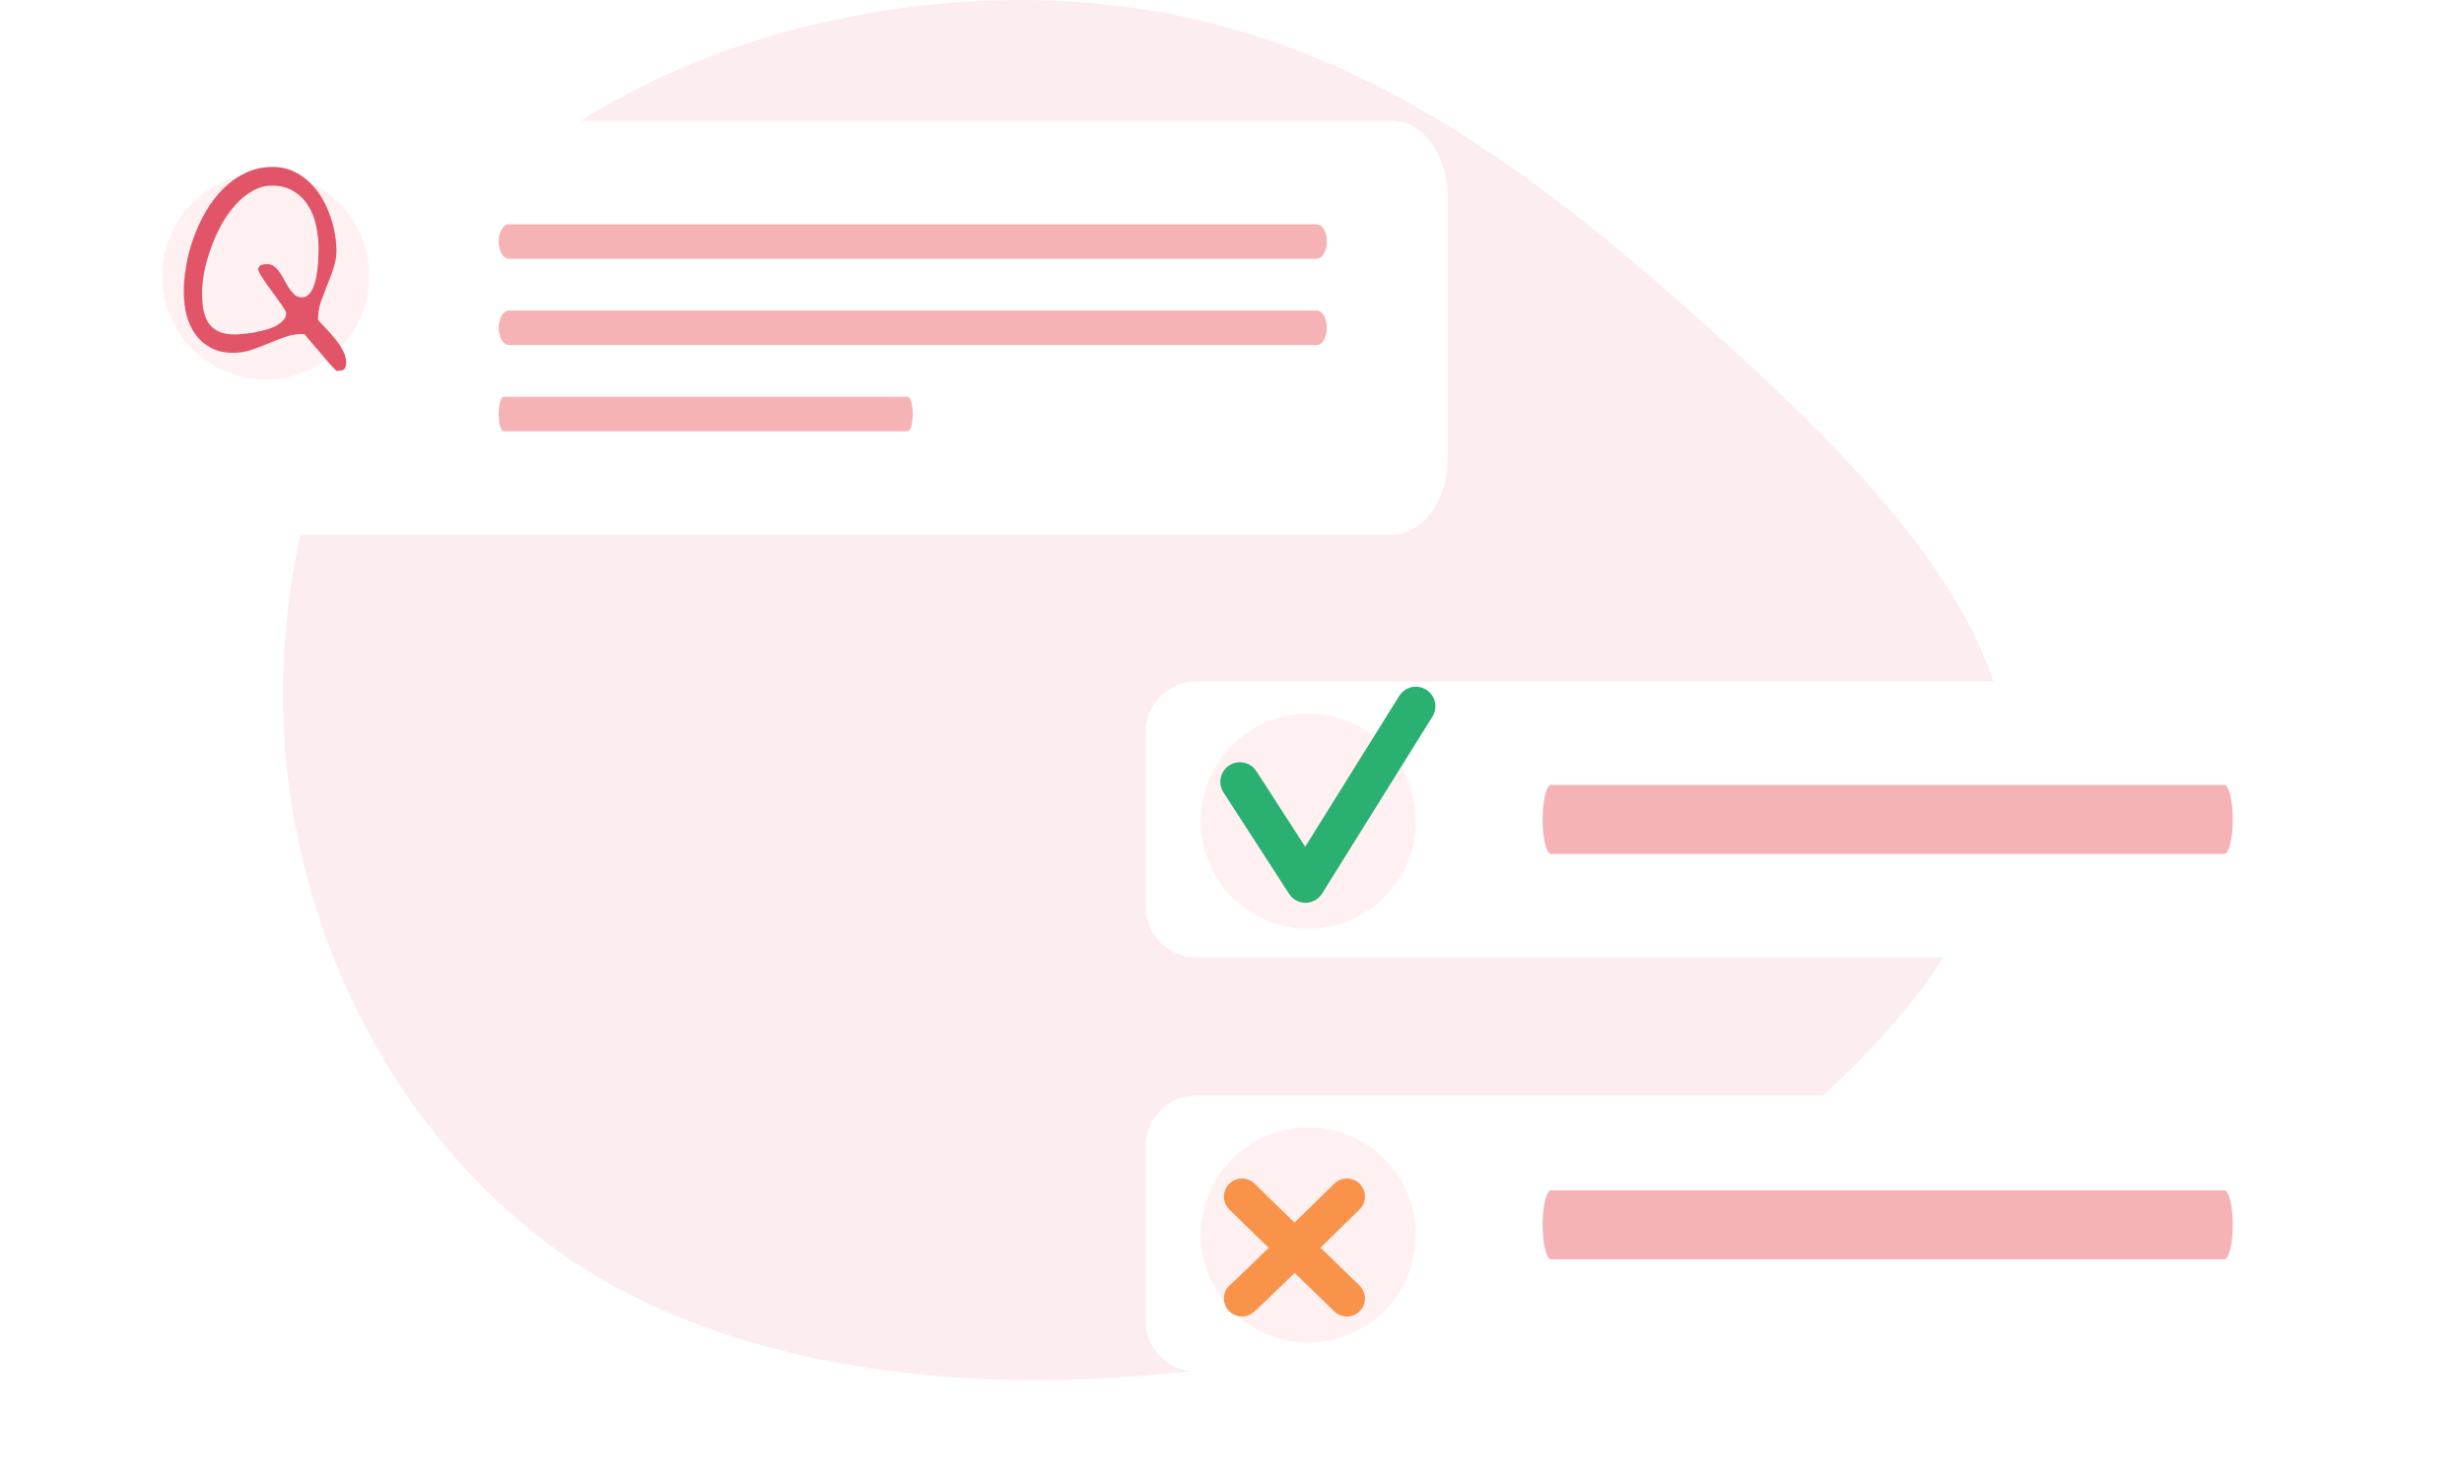 <svg width="357" height="215" viewBox="0 0 357 215" fill="none" xmlns="http://www.w3.org/2000/svg">
<path d="M247.027 47.009C269.67 67.281 290.33 88.56 290.991 110.415C291.487 132.269 271.984 154.698 249.341 170.514C226.698 186.329 200.914 195.531 171.495 198.838C142.075 202.001 108.854 199.269 84.228 183.598C59.602 167.782 43.569 138.883 41.256 107.97C39.107 77.202 50.511 44.277 75.138 24.004C99.764 3.732 137.613 -3.889 168.685 1.862C199.923 7.614 224.384 26.736 247.027 47.009Z" fill="#FCEEF0"/>
<g filter="url(#filter0_d)">
<path d="M333.664 138.75H173.336C169.285 138.75 166 135.467 166 131.416V106.084C166 102.033 169.285 98.75 173.336 98.75H333.664C337.715 98.75 341 102.033 341 106.084V131.416C341 135.467 337.715 138.75 333.664 138.75Z" fill="white"/>
</g>
<path d="M205.142 118.993C205.142 127.602 198.165 134.581 189.557 134.581C180.948 134.581 173.969 127.602 173.969 118.993C173.969 110.385 180.948 103.405 189.557 103.405C198.165 103.405 205.142 110.385 205.142 118.993Z" fill="#FFF1F2"/>
<path d="M322.272 123.75H224.726C224.049 123.75 223.5 121.511 223.5 118.75C223.5 115.989 224.049 113.75 224.726 113.75H322.272C322.951 113.75 323.5 115.989 323.5 118.75C323.5 121.511 322.951 123.75 322.272 123.75Z" fill="#F6B3B5"/>
<path d="M189.148 130.828C188.187 130.828 187.292 130.34 186.77 129.532L177.266 114.833C176.418 113.519 176.794 111.764 178.108 110.913C179.424 110.065 181.177 110.441 182.027 111.755L189.105 122.708L202.731 100.849C203.559 99.522 205.308 99.117 206.637 99.945C207.965 100.773 208.37 102.521 207.542 103.849L191.553 129.494C191.04 130.317 190.143 130.819 189.173 130.828C189.164 130.828 189.157 130.828 189.148 130.828Z" fill="#2AB070"/>
<g filter="url(#filter1_d)">
<path d="M201.628 77.5H24.122C19.637 77.5 16 72.575 16 66.5V28.5C16 22.425 19.637 17.5 24.122 17.5H201.628C206.114 17.5 209.75 22.425 209.75 28.5V66.5C209.75 72.575 206.114 77.5 201.628 77.5Z" fill="white"/>
</g>
<path d="M53.5 40C53.5 48.284 46.785 55 38.501 55C30.217 55 23.5 48.284 23.5 40C23.5 31.716 30.217 25 38.501 25C46.785 25 53.5 31.716 53.5 40Z" fill="#FFF1F2"/>
<path d="M43.75 48.406C42.917 48.406 42.094 48.552 41.281 48.844C40.49 49.115 39.688 49.427 38.875 49.781C38.062 50.115 37.229 50.427 36.375 50.719C35.542 50.99 34.667 51.125 33.75 51.125C32.521 51.125 31.458 50.885 30.562 50.406C29.667 49.927 28.927 49.292 28.344 48.5C27.76 47.688 27.323 46.75 27.031 45.688C26.76 44.604 26.625 43.469 26.625 42.281C26.625 41.115 26.74 39.865 26.969 38.531C27.198 37.177 27.552 35.833 28.031 34.5C28.51 33.167 29.104 31.885 29.812 30.656C30.542 29.406 31.385 28.302 32.344 27.344C33.302 26.385 34.375 25.625 35.562 25.062C36.771 24.479 38.094 24.188 39.531 24.188C40.531 24.188 41.448 24.365 42.281 24.719C43.135 25.073 43.906 25.562 44.594 26.188C45.281 26.792 45.885 27.5 46.406 28.312C46.927 29.104 47.354 29.958 47.688 30.875C48.042 31.771 48.302 32.688 48.469 33.625C48.656 34.562 48.75 35.458 48.75 36.312C48.75 37.167 48.604 38.021 48.312 38.875C48.042 39.708 47.74 40.531 47.406 41.344C47.094 42.135 46.792 42.927 46.5 43.719C46.229 44.51 46.094 45.292 46.094 46.062V46.375C46.323 46.646 46.656 47.01 47.094 47.469C47.552 47.927 48.01 48.438 48.469 49C48.927 49.542 49.323 50.125 49.656 50.75C49.99 51.354 50.156 51.938 50.156 52.5C50.156 52.896 50.083 53.208 49.938 53.438C49.792 53.646 49.396 53.75 48.75 53.75L48.062 53.062C47.917 52.896 47.656 52.594 47.281 52.156C46.906 51.719 46.51 51.25 46.094 50.75C45.677 50.25 45.271 49.781 44.875 49.344C44.5 48.906 44.24 48.594 44.094 48.406H43.75ZM29.281 42.438C29.281 43.312 29.344 44.125 29.469 44.875C29.615 45.604 29.854 46.24 30.188 46.781C30.542 47.302 31.031 47.719 31.656 48.031C32.281 48.323 33.073 48.469 34.031 48.469C34.281 48.469 34.635 48.448 35.094 48.406C35.573 48.365 36.083 48.302 36.625 48.219C37.188 48.115 37.75 47.99 38.312 47.844C38.896 47.698 39.417 47.51 39.875 47.281C40.333 47.031 40.708 46.76 41 46.469C41.312 46.156 41.469 45.792 41.469 45.375C41.469 45.25 41.375 45.052 41.188 44.781C41.021 44.49 40.792 44.146 40.5 43.75C40.229 43.354 39.927 42.938 39.594 42.5C39.26 42.042 38.938 41.594 38.625 41.156C38.333 40.698 38.062 40.292 37.812 39.938C37.583 39.562 37.438 39.25 37.375 39C37.521 38.625 37.708 38.417 37.938 38.375C38.188 38.312 38.458 38.281 38.75 38.281C39.146 38.281 39.49 38.406 39.781 38.656C40.073 38.885 40.333 39.177 40.562 39.531C40.812 39.885 41.042 40.271 41.25 40.688C41.479 41.104 41.708 41.49 41.938 41.844C42.188 42.198 42.448 42.5 42.719 42.75C43.01 42.979 43.354 43.094 43.75 43.094C44.146 43.094 44.479 42.948 44.75 42.656C45.042 42.344 45.271 41.958 45.438 41.5C45.625 41.042 45.76 40.531 45.844 39.969C45.948 39.406 46.021 38.865 46.062 38.344C46.104 37.823 46.125 37.354 46.125 36.938C46.146 36.5 46.156 36.188 46.156 36C46.156 34.938 46.042 33.865 45.812 32.781C45.604 31.698 45.229 30.729 44.688 29.875C44.167 29 43.469 28.292 42.594 27.75C41.74 27.188 40.667 26.906 39.375 26.906C38.396 26.906 37.458 27.167 36.562 27.688C35.667 28.188 34.844 28.865 34.094 29.719C33.344 30.552 32.667 31.51 32.062 32.594C31.479 33.677 30.979 34.802 30.562 35.969C30.146 37.115 29.823 38.25 29.594 39.375C29.385 40.5 29.281 41.521 29.281 42.438Z" fill="#E25569"/>
<path d="M190.776 37.5H73.721C72.909 37.5 72.25 36.381 72.25 35C72.25 33.619 72.909 32.5 73.721 32.5H190.776C191.591 32.5 192.25 33.619 192.25 35C192.25 36.381 191.591 37.5 190.776 37.5Z" fill="#F6B3B5"/>
<path d="M190.776 50H73.721C72.909 50 72.25 48.881 72.25 47.5C72.25 46.119 72.909 45 73.721 45H190.776C191.591 45 192.25 46.119 192.25 47.5C192.25 48.881 191.591 50 190.776 50Z" fill="#F6B3B5"/>
<path d="M131.513 62.5H72.986C72.579 62.5 72.25 61.381 72.25 60C72.25 58.619 72.579 57.5 72.986 57.5H131.513C131.921 57.5 132.25 58.619 132.25 60C132.25 61.381 131.921 62.5 131.513 62.5Z" fill="#F6B3B5"/>
<g filter="url(#filter2_d)">
<path d="M333.664 198.75H173.336C169.285 198.75 166 195.467 166 191.416V166.084C166 162.033 169.285 158.75 173.336 158.75H333.664C337.715 158.75 341 162.033 341 166.084V191.416C341 195.467 337.715 198.75 333.664 198.75Z" fill="white"/>
</g>
<path d="M205.142 178.964C205.142 187.572 198.165 194.552 189.557 194.552C180.948 194.552 173.969 187.572 173.969 178.964C173.969 170.355 180.948 163.376 189.557 163.376C198.165 163.376 205.142 170.355 205.142 178.964Z" fill="#FFF1F2"/>
<path d="M322.272 182.5H224.726C224.049 182.5 223.5 180.261 223.5 177.5C223.5 174.739 224.049 172.5 224.726 172.5H322.272C322.951 172.5 323.5 174.739 323.5 177.5C323.5 180.261 322.951 182.5 322.272 182.5Z" fill="#F6B3B5"/>
<path d="M195.149 190.784C194.461 190.784 193.776 190.514 193.263 189.981C193.047 189.763 190.67 187.462 188.153 185.026C181.454 178.547 178.403 175.586 178.023 175.176C177.043 174.115 177.107 172.46 178.168 171.48C179.227 170.5 180.878 170.564 181.858 171.617C182.34 172.124 188.026 177.625 191.789 181.267C195.452 184.81 196.854 186.168 197.034 186.355C198.035 187.397 198.002 189.052 196.962 190.053C196.453 190.541 195.801 190.784 195.149 190.784Z" fill="#F99349"/>
<path d="M179.945 190.784C179.142 190.784 178.348 190.415 177.836 189.717C176.997 188.575 177.223 186.978 178.33 186.11C179.254 185.317 187.99 176.769 193.315 171.534C194.345 170.523 196 170.537 197.013 171.567C198.027 172.595 198.012 174.252 196.982 175.266C190.318 181.818 182.221 189.74 181.492 190.276C181.027 190.618 180.483 190.784 179.945 190.784Z" fill="#F99349"/>
<defs>
<filter id="filter0_d" x="150" y="82.75" width="207" height="72" filterUnits="userSpaceOnUse" color-interpolation-filters="sRGB">
<feFlood flood-opacity="0" result="BackgroundImageFix"/>
<feColorMatrix in="SourceAlpha" type="matrix" values="0 0 0 0 0 0 0 0 0 0 0 0 0 0 0 0 0 0 127 0"/>
<feOffset/>
<feGaussianBlur stdDeviation="8"/>
<feColorMatrix type="matrix" values="0 0 0 0 0 0 0 0 0 0 0 0 0 0 0 0 0 0 0.16 0"/>
<feBlend mode="normal" in2="BackgroundImageFix" result="effect1_dropShadow"/>
<feBlend mode="normal" in="SourceGraphic" in2="effect1_dropShadow" result="shape"/>
</filter>
<filter id="filter1_d" x="0" y="1.5" width="225.75" height="92" filterUnits="userSpaceOnUse" color-interpolation-filters="sRGB">
<feFlood flood-opacity="0" result="BackgroundImageFix"/>
<feColorMatrix in="SourceAlpha" type="matrix" values="0 0 0 0 0 0 0 0 0 0 0 0 0 0 0 0 0 0 127 0"/>
<feOffset/>
<feGaussianBlur stdDeviation="8"/>
<feColorMatrix type="matrix" values="0 0 0 0 0 0 0 0 0 0 0 0 0 0 0 0 0 0 0.16 0"/>
<feBlend mode="normal" in2="BackgroundImageFix" result="effect1_dropShadow"/>
<feBlend mode="normal" in="SourceGraphic" in2="effect1_dropShadow" result="shape"/>
</filter>
<filter id="filter2_d" x="150" y="142.75" width="207" height="72" filterUnits="userSpaceOnUse" color-interpolation-filters="sRGB">
<feFlood flood-opacity="0" result="BackgroundImageFix"/>
<feColorMatrix in="SourceAlpha" type="matrix" values="0 0 0 0 0 0 0 0 0 0 0 0 0 0 0 0 0 0 127 0"/>
<feOffset/>
<feGaussianBlur stdDeviation="8"/>
<feColorMatrix type="matrix" values="0 0 0 0 0 0 0 0 0 0 0 0 0 0 0 0 0 0 0.16 0"/>
<feBlend mode="normal" in2="BackgroundImageFix" result="effect1_dropShadow"/>
<feBlend mode="normal" in="SourceGraphic" in2="effect1_dropShadow" result="shape"/>
</filter>
</defs>
</svg>
